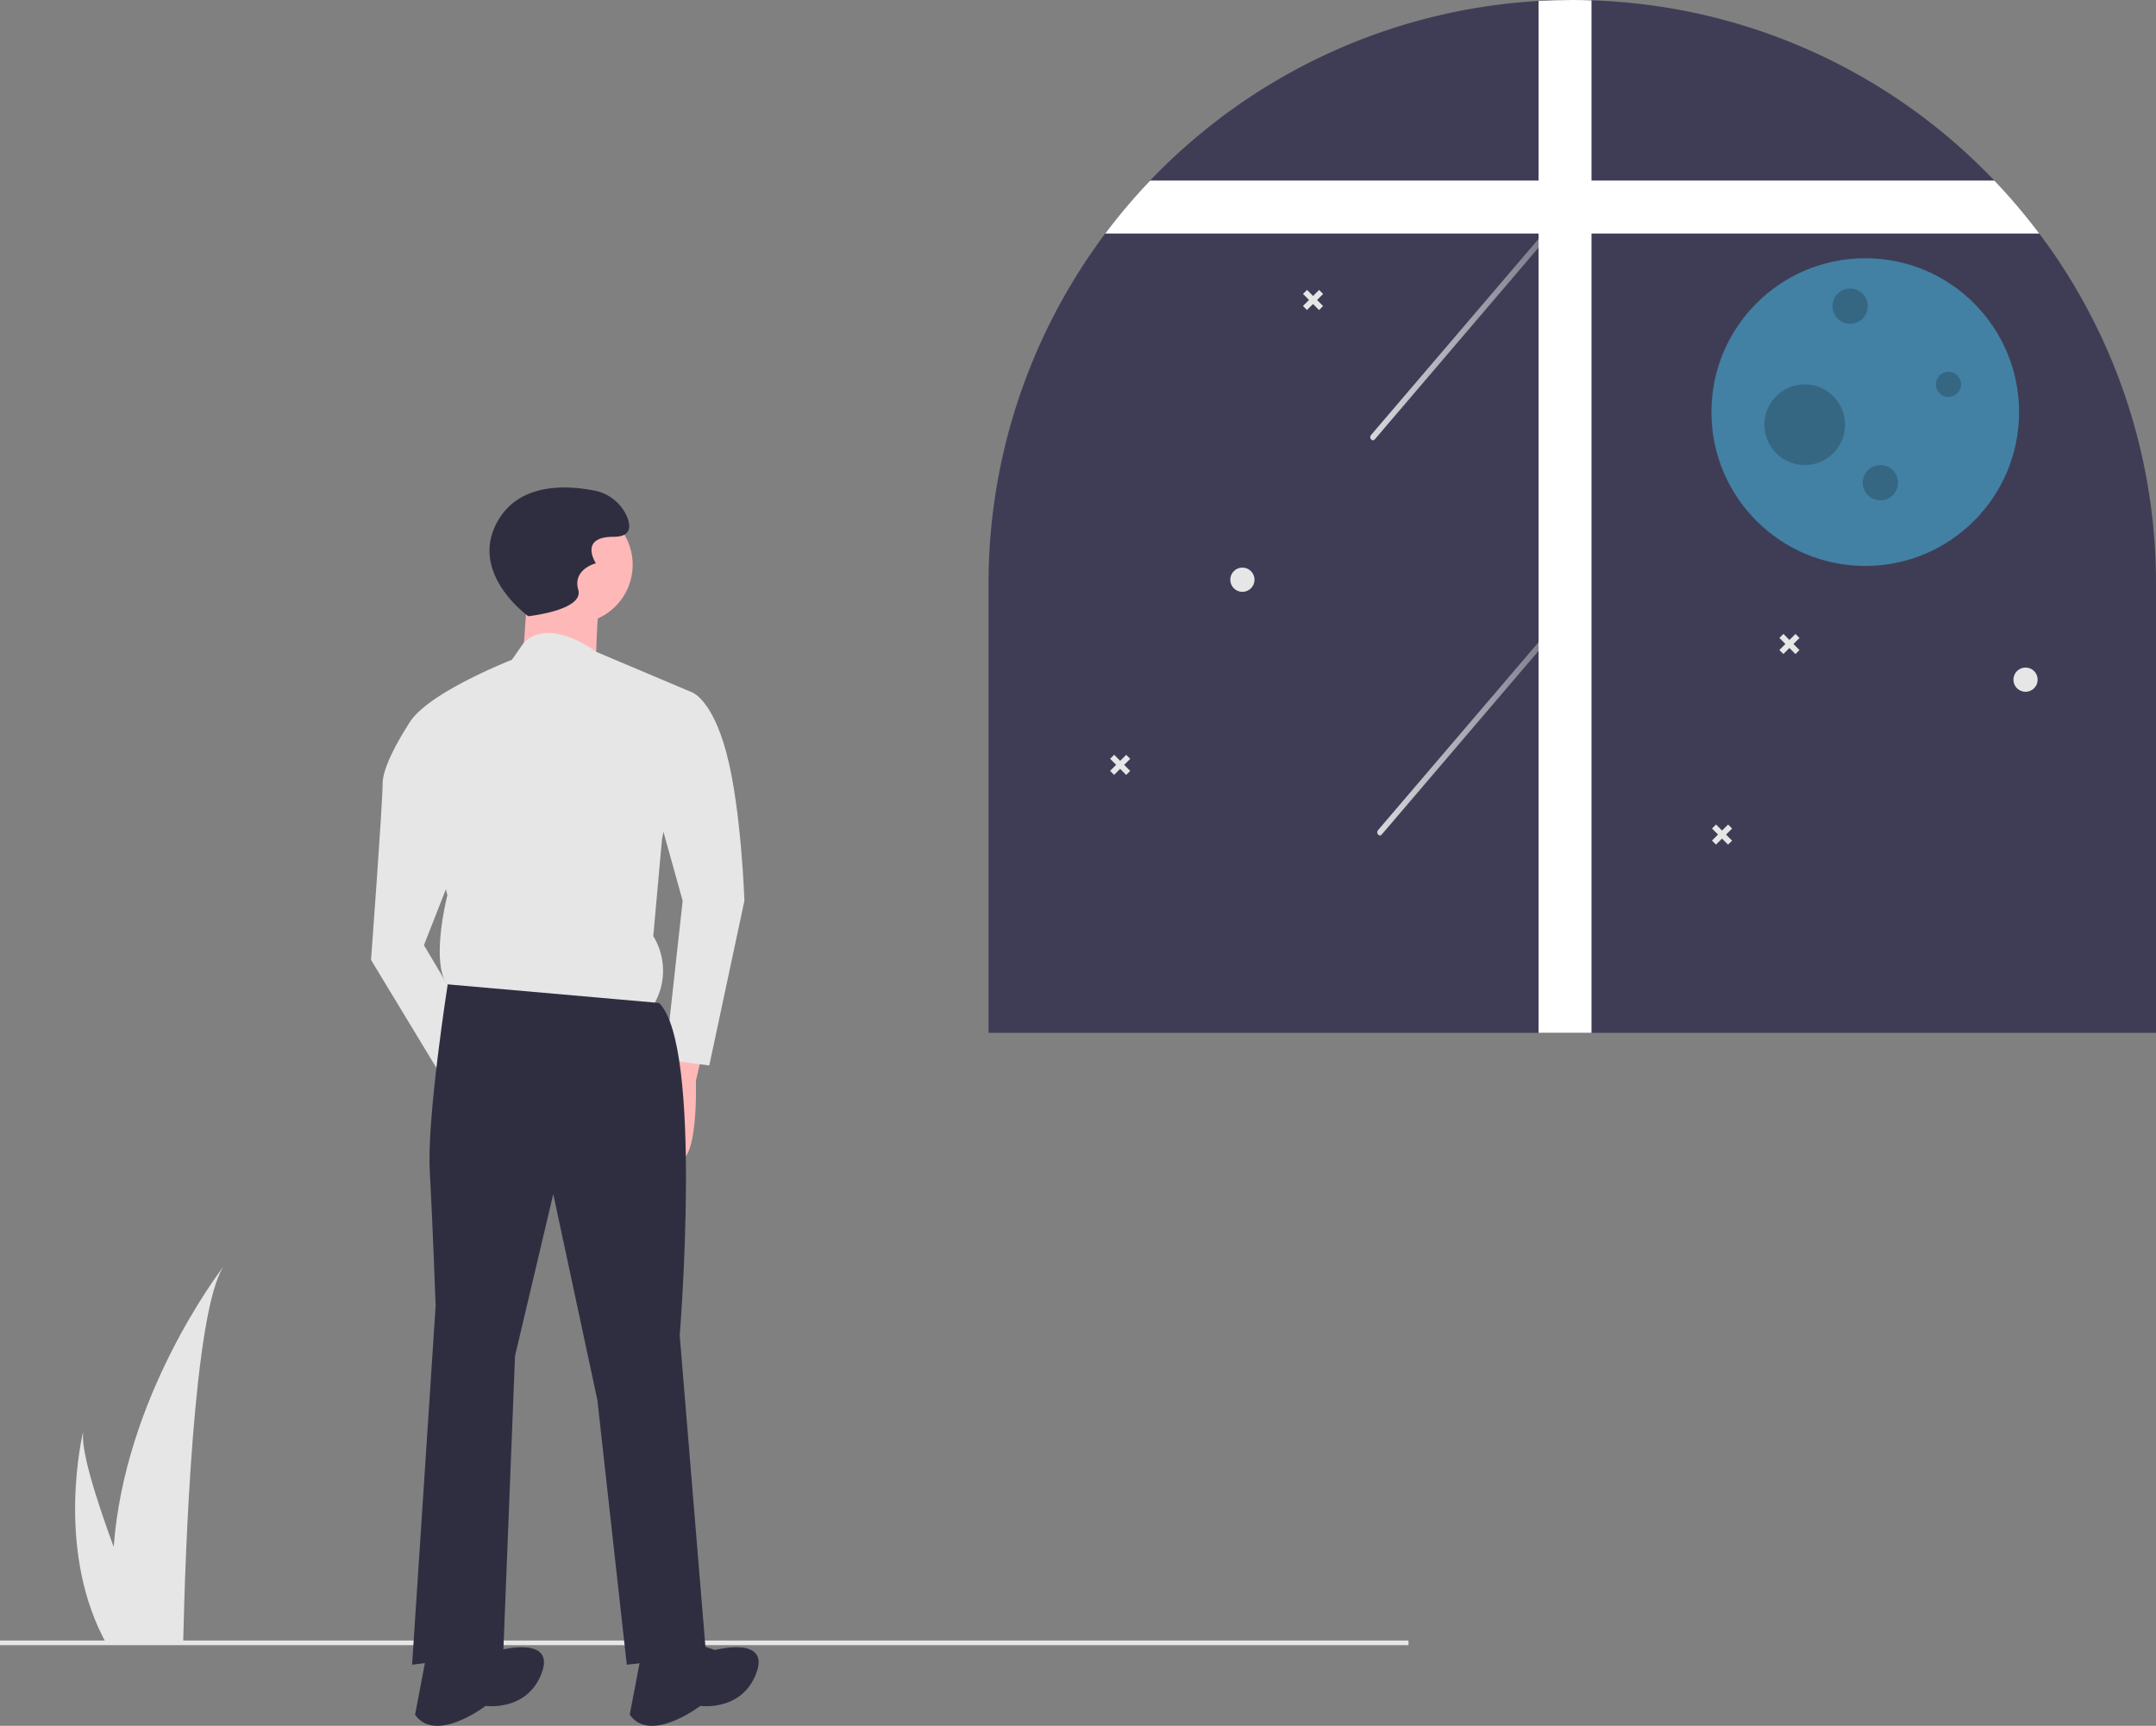 <svg xmlns="http://www.w3.org/2000/svg" xmlns:xlink="http://www.w3.org/1999/xlink" width="568" height="454.584" viewBox="0 0 568 454.584"><rect x="0" y="0" width="568" height="454.584" fill="#808080" stroke="none"/><defs><style>.a{fill:#3f3d56;}.b{fill:#4281a4;}.c{opacity:0.2;}.d{opacity:0.8;fill:url(#a);}.e{fill:#fff;}.f{fill:#e6e6e6;}.g{fill:#ffb8b8;}.h{fill:#2f2e41;}</style><linearGradient id="a" y1="0.5" x2="1" y2="0.5" gradientUnits="objectBoundingBox"><stop offset="0" stop-color="#fff"/><stop offset="1" stop-color="#fff" stop-opacity="0.302"/></linearGradient></defs><g transform="translate(0 0)"><path class="a" d="M869.071,232.534V350.8H561.5V232.534A153.777,153.777,0,0,1,706.408,79q4.4-.257,8.877-.251c1.7,0,3.392.024,5.069.086a153.274,153.274,0,0,1,103.668,44.956c.833.833,1.647,1.671,2.467,2.516a154.908,154.908,0,0,1,11.828,13.953,153.09,153.09,0,0,1,30.752,92.275Z" transform="translate(-301.071 -78.747)"/><circle class="b" cx="40.525" cy="40.525" r="40.525" transform="translate(450.876 68.018)"/><circle class="c" cx="4.65" cy="4.65" r="4.65" transform="translate(482.765 75.99)"/><circle class="c" cx="4.65" cy="4.65" r="4.65" transform="translate(490.737 122.494)"/><circle class="c" cx="3.322" cy="3.322" r="3.322" transform="translate(510.003 97.913)"/><circle class="c" cx="10.629" cy="10.629" r="10.629" transform="translate(464.828 101.235)"/><path class="d" d="M729.94,398.543l20.185-23.631,20.185-23.631,11.4-13.34c.63-.738-.342-1.89-.973-1.152L760.548,360.42l-20.186,23.631-11.4,13.34c-.63.738.342,1.89.973,1.152Z" transform="translate(-365.931 -178.716)"/><path class="d" d="M726.94,228.543l20.185-23.631,20.186-23.631,11.4-13.34c.63-.738-.343-1.89-.973-1.152L757.548,190.42l-20.186,23.631-11.4,13.34c-.63.738.343,1.89.973,1.152Z" transform="translate(-364.767 -112.795)"/><path class="e" d="M812.137,78.835V350.8H798.185V79q4.4-.257,8.878-.254C808.763,78.746,810.456,78.771,812.137,78.835Z" transform="translate(-392.851 -78.746)"/><path class="e" d="M857.794,170.385H611.725a154.266,154.266,0,0,1,11.827-13.952H845.966a154.242,154.242,0,0,1,11.827,13.952Z" transform="translate(-320.547 -108.871)"/><circle class="f" cx="3.193" cy="3.193" r="3.193" transform="translate(530.436 175.832)"/><circle class="f" cx="3.193" cy="3.193" r="3.193" transform="translate(324.115 149.506)"/><path class="f" d="M769.939,272.738l-1.594,1.583-1.583-1.594-1.062,1.055,1.583,1.594-1.594,1.583,1.055,1.062,1.594-1.583,1.583,1.594,1.063-1.055-1.583-1.594,1.594-1.583Z" transform="translate(-296.913 -105.756)"/><path class="f" d="M481.939,324.738l-1.594,1.583-1.583-1.594-1.062,1.056,1.583,1.594-1.594,1.583,1.055,1.062,1.594-1.583,1.583,1.594,1.063-1.055-1.583-1.594,1.594-1.583Z" transform="translate(-185.235 -125.92)"/><path class="f" d="M740.939,354.738l-1.594,1.583-1.583-1.594-1.062,1.055,1.583,1.594-1.594,1.583,1.055,1.062,1.594-1.583,1.583,1.594,1.063-1.056-1.583-1.594,1.594-1.583Z" transform="translate(-285.668 -137.553)"/><path class="f" d="M564.939,124.738l-1.594,1.583-1.583-1.594-1.062,1.055,1.583,1.594-1.594,1.583,1.055,1.062,1.594-1.583,1.583,1.594,1.063-1.055-1.583-1.594,1.594-1.583Z" transform="translate(-217.42 -48.366)"/><rect class="f" width="371.068" height="1.224" transform="translate(0 432.112)"/><path class="f" d="M207.684,623.31c-8.112,11.467-10.255,76.731-10.732,97.65-.012.471-.024.918-.031,1.341H176.387c-.251-.447-.484-.888-.7-1.341-12.171-24.024-5.418-52.829-5.063-54.286-.924,4.58,3.257,17.853,7.983,30.709C181.487,657.852,206.141,625.306,207.684,623.31Z" transform="translate(-148.65 -289.913)"/><path class="g" d="M431.406,526.354l-2.324,10.071s.775,23.241-5.423,20.917-4.648-22.466-4.648-22.466l5.423-10.071Z" transform="translate(-245.751 -251.715)"/><circle class="g" cx="15.494" cy="15.494" r="15.494" transform="translate(135.688 133.258)"/><path class="g" d="M362.462,328.674l-1.549,22.466,19.367,2.324s0-18.592,1.549-20.917S362.462,328.674,362.462,328.674Z" transform="translate(-223.289 -175.661)"/><path class="f" d="M386.009,366.632l-25.1-10.6s-11.992-9.236-19.015-2.394l-3.152,4.515s-27.879,10.87-27.872,19.392l10.883,42.6s-6.177,24.021,3.121,25.562l50.359,4.6a17.427,17.427,0,0,0,.758-19.368l2.3-25.567Z" transform="translate(-203.885 -184.362)"/><path class="f" d="M405.761,377.251l17.042-.79s5.424,1.545,9.311,16.26,4.682,38.73,4.682,38.73l-9.258,43.391L415.916,473.3l4.612-41.837-7.771-27.882Z" transform="translate(-240.68 -194.192)"/><path class="f" d="M314.31,385.413l-8.4,2.624s-7.082,10.559-7.077,15.982-3.058,46.484-3.058,46.484L315.945,483.8l6.183-16.274-12.413-20.906,10.049-25.574Z" transform="translate(-198.03 -197.663)"/><path class="h" d="M378.536,507.149l-55.7-4.9s-5.5,35.113-4.728,49.058,1.549,35.636,1.549,35.636l-6.2,94.512,24.015-3.1,3.1-78.243L350.647,557.5l11.62,54.228,7.747,69.722,20.917-2.324-6.972-84.441S390.156,518.769,378.536,507.149Z" transform="translate(-204.888 -242.969)"/><path class="h" d="M422.592,784.836l6.972,2.324s14.719-3.873,10.846,6.2-14.719,8.522-14.719,8.522S412.521,811.95,407.1,804.2l3.1-16.268Z" transform="translate(-241.198 -352.548)"/><path class="h" d="M330.221,784.836l6.972,2.324s14.719-3.873,10.846,6.2-14.719,8.522-14.719,8.522-13.17,10.071-18.592,2.324l3.1-16.268Z" transform="translate(-205.379 -352.548)"/><path class="h" d="M356.973,322.381s-16.268-11.62-7.747-25.565c5.912-9.674,18.162-8.908,25.111-7.532a11.74,11.74,0,0,1,8.588,6.757c1.162,2.711,1.162,5.423-3.486,5.423-9.3,0-4.648,6.972-4.648,6.972s-6.2,1.549-4.648,6.972S356.973,322.381,356.973,322.381Z" transform="translate(-217.799 -160.072)"/></g></svg>